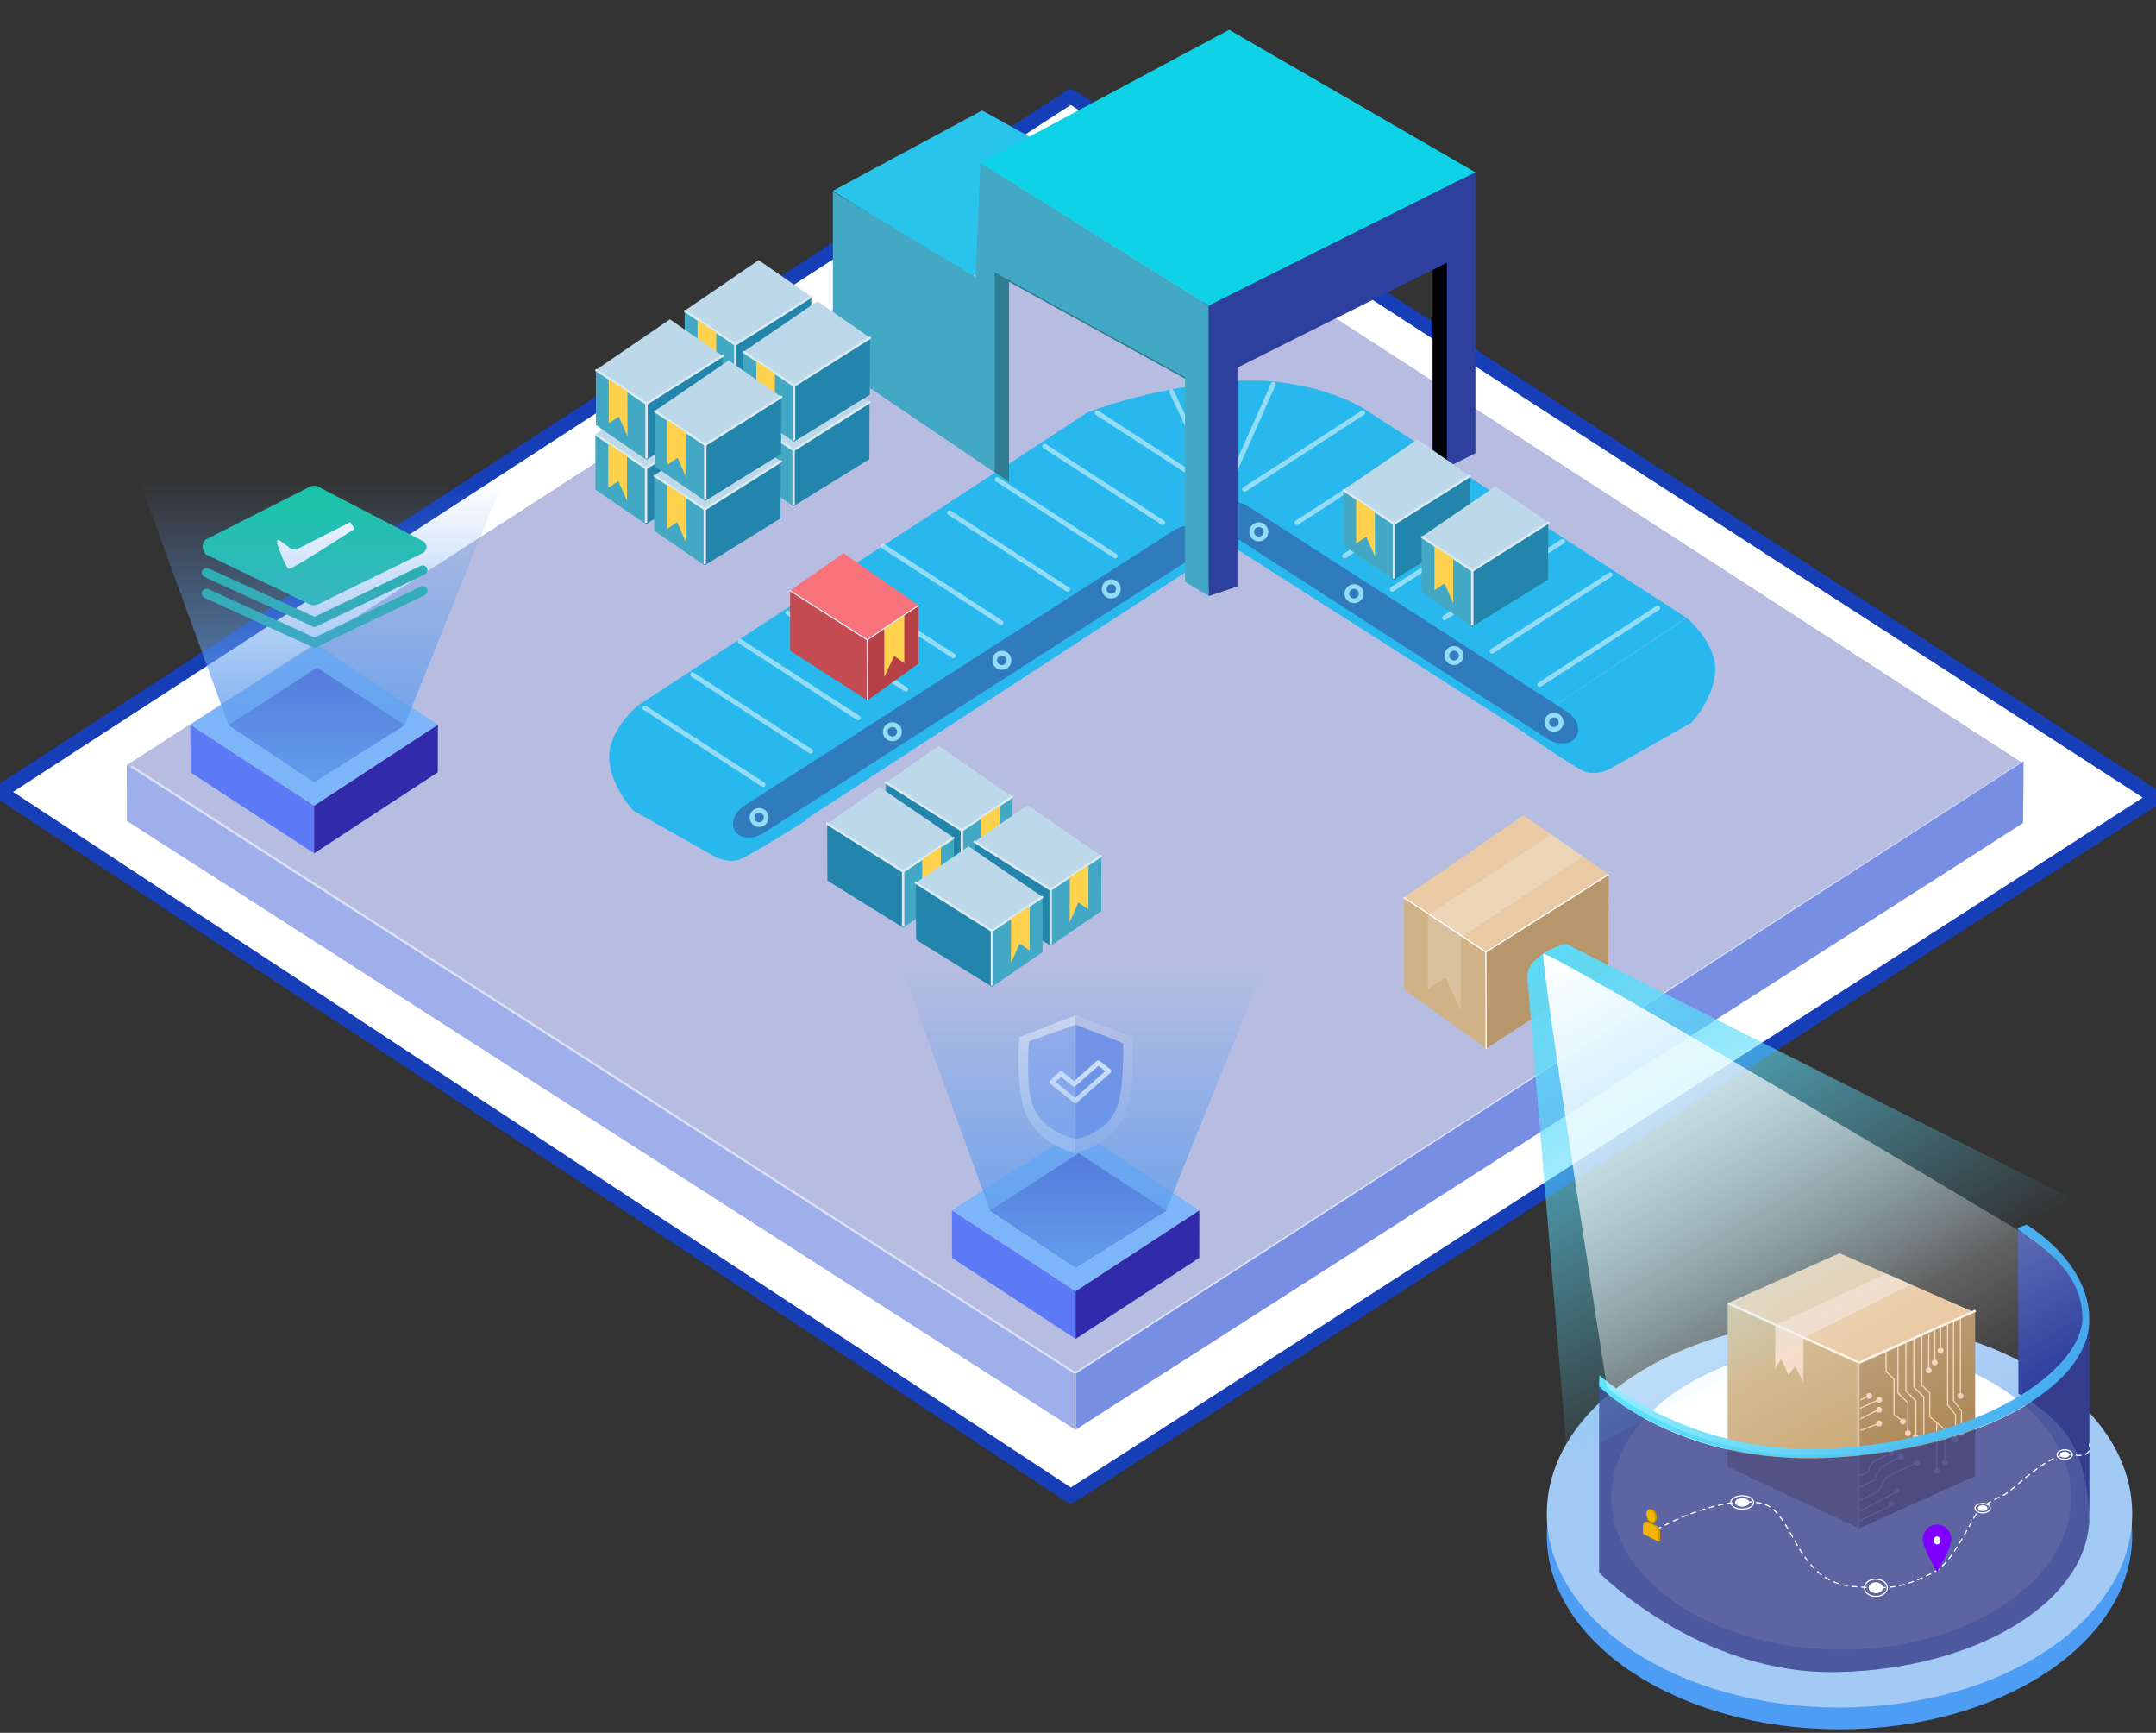 <?xml version="1.0" encoding="utf-8"?>
<!-- Generator: Adobe Illustrator 16.0.0, SVG Export Plug-In . SVG Version: 6.00 Build 0)  -->
<!DOCTYPE svg PUBLIC "-//W3C//DTD SVG 1.1//EN" "http://www.w3.org/Graphics/SVG/1.1/DTD/svg11.dtd">
<svg version="1.1" id="层_1" xmlns="http://www.w3.org/2000/svg" xmlns:xlink="http://www.w3.org/1999/xlink" x="0px" y="0px"
	 width="453px" height="364px" viewBox="0 0 453 364" enable-background="new 0 0 453 364" xml:space="preserve">
<rect x="0" y="0" width="453" height="364" fill="#333333" stroke="none"/>
<g>
	
		<polygon fill-rule="evenodd" clip-rule="evenodd" fill="#FFFFFF" stroke="#153EB7" stroke-width="3" stroke-linecap="round" stroke-linejoin="round" stroke-miterlimit="10" points="
		0,166.34 224.98,314.25 453,167.55 224.98,20.25 	"/>
	<polygon fill-rule="evenodd" clip-rule="evenodd" fill="#B7BDE1" points="26.66,160.7 225.92,288.64 425.03,160.31 226.57,31.82 	
		"/>
	
		<polyline fill-rule="evenodd" clip-rule="evenodd" fill="none" stroke="#D9E0F7" stroke-width="0.5" stroke-linecap="round" stroke-linejoin="round" stroke-miterlimit="10" points="
		27.76,161.08 225.92,288.48 424.37,160.59 	"/>
	<polygon fill-rule="evenodd" clip-rule="evenodd" fill="#9FAFEB" points="26.65,160.67 225.89,288.69 225.91,300.32 26.66,172.45 	
		"/>
	<polygon fill-rule="evenodd" clip-rule="evenodd" fill="#788EE3" points="425.19,159.92 225.93,288.64 225.93,300.36 
		425.07,172.88 	"/>
	
		<line fill-rule="evenodd" clip-rule="evenodd" fill="none" stroke="#D9E0F7" stroke-width="0.25" stroke-linecap="round" stroke-linejoin="round" stroke-miterlimit="10" x1="225.92" y1="288.79" x2="225.92" y2="300.36"/>
</g>
<g>
	<polygon fill-rule="evenodd" clip-rule="evenodd" fill="#7CB6F9" points="200.03,254.23 225.98,271.22 251.95,254.23 
		226.52,237.28 	"/>
	<polygon fill-rule="evenodd" clip-rule="evenodd" fill="#5C7AF6" points="200,254.25 226,271.25 226,281.25 200.02,264.23 	"/>
	<polygon fill-rule="evenodd" clip-rule="evenodd" fill="#3E43C2" points="208.03,254.28 226,266.23 245,254.3 226.63,242.25 	"/>
	<polygon fill-rule="evenodd" clip-rule="evenodd" fill="#312AAA" points="252,254.25 226,271.25 226,281.25 251.98,264.23 	"/>
</g>
<g>
	<path fill-rule="evenodd" clip-rule="evenodd" fill="#DFE0F0" d="M225.99,213.3l-11.83,4.54c0,0-0.71,9.04,0.85,14.62
		c2.24,8.05,10.98,9.79,10.98,9.79V213.3z"/>
	<path fill-rule="evenodd" clip-rule="evenodd" fill="#C6C7E5" d="M226.01,213.25l11.83,4.53c0,0,0.71,9.05-0.85,14.62
		c-2.24,8.05-10.98,9.8-10.98,9.8V213.25z"/>
	<path fill-rule="evenodd" clip-rule="evenodd" fill="#9FAFEB" d="M226,215.25l-9.8,3.5c0,0-0.67,7.55,0.45,12.26
		c1.61,6.76,9.35,8.24,9.35,8.24V215.25z"/>
	<path fill-rule="evenodd" clip-rule="evenodd" fill="#788EE3" d="M226,215.25l9.97,3.86c0,0,0.28,7.66-0.9,12.31
		c-1.72,6.74-9.07,7.83-9.07,7.83V215.25z"/>
	
		<polygon fill-rule="evenodd" clip-rule="evenodd" fill="none" stroke="#FFFFFF" stroke-linecap="round" stroke-linejoin="round" stroke-miterlimit="10" points="
		221,227.29 225.94,231.25 233,224.98 230.76,223.25 225.67,227.76 222.96,225.52 	"/>
</g>
<g>
	<linearGradient id="SVGID_1_" gradientUnits="userSpaceOnUse" x1="227.502" y1="266.23" x2="227.502" y2="203.04">
		<stop  offset="0" style="stop-color:#629EEC"/>
		<stop  offset="1" style="stop-color:#629EEC;stop-opacity:0"/>
	</linearGradient>
	<polygon fill-rule="evenodd" clip-rule="evenodd" fill="url(#SVGID_1_)" points="189.354,203.04 265.65,203.04 245,254.3 
		226,266.23 208.03,254.28 	"/>
</g>
<g>
	<polygon fill-rule="evenodd" clip-rule="evenodd" fill="#7CB6F9" points="40.03,152.23 65.98,169.22 91.95,152.23 66.52,135.28 	
		"/>
	<polygon fill-rule="evenodd" clip-rule="evenodd" fill="#5C7AF6" points="40,152.25 66,169.25 66,179.25 40.02,162.23 	"/>
	<polygon fill-rule="evenodd" clip-rule="evenodd" fill="#3E43C2" points="48.03,152.28 66,164.23 85,152.3 66.63,140.25 	"/>
	<polygon fill-rule="evenodd" clip-rule="evenodd" fill="#312AAA" points="92,152.25 66,169.25 66,179.25 91.98,162.23 	"/>
</g>
<g>
	
		<line fill-rule="evenodd" clip-rule="evenodd" fill="none" stroke="#17B599" stroke-width="2" stroke-linecap="round" stroke-linejoin="round" stroke-miterlimit="10" x1="43.4" y1="120.31" x2="66.11" y2="130.67"/>
	
		<line fill-rule="evenodd" clip-rule="evenodd" fill="none" stroke="#17B599" stroke-width="2" stroke-linecap="round" stroke-linejoin="round" stroke-miterlimit="10" x1="66.11" y1="130.67" x2="88.82" y2="119.76"/>
	
		<line fill-rule="evenodd" clip-rule="evenodd" fill="none" stroke="#17B599" stroke-width="2" stroke-linecap="round" stroke-linejoin="round" stroke-miterlimit="10" x1="43.4" y1="124.67" x2="66.11" y2="135.03"/>
	
		<line fill-rule="evenodd" clip-rule="evenodd" fill="none" stroke="#17B599" stroke-width="2" stroke-linecap="round" stroke-linejoin="round" stroke-miterlimit="10" x1="66.11" y1="135.03" x2="88.82" y2="124.12"/>
	<path fill-rule="evenodd" clip-rule="evenodd" fill="#19C5A6" d="M67.52,102.58L89,113.73c0.85,0.86,0.85,1.5,0,2.36l-21.53,10.53
		c-1.09,0.61-2,0.73-3.08,0l-21.13-10.16c-0.85-0.86-0.91-2.25-0.06-3.11l21.24-10.77C65.52,101.84,66.62,101.87,67.52,102.58z"/>
	<path fill-rule="evenodd" clip-rule="evenodd" fill="#FFFFFF" d="M73.6,109.67l-11.23,5.71H61.3l-2.67-1.96h-0.36v0.89
		c0,0,1.73,5.13,2.5,5.18c0.77,0.04,13.72-8.39,13.72-8.39L73.6,109.67z"/>
</g>
<linearGradient id="SVGID_2_" gradientUnits="userSpaceOnUse" x1="67.498" y1="164.265" x2="67.498" y2="101.075">
	<stop  offset="0" style="stop-color:#629EEC"/>
	<stop  offset="1" style="stop-color:#629EEC;stop-opacity:0"/>
</linearGradient>
<polygon fill-rule="evenodd" clip-rule="evenodd" fill="url(#SVGID_2_)" points="29.35,101.075 105.646,101.075 84.996,152.335 
	65.996,164.265 48.025,152.315 "/>
<polygon fill="none" points="184,80.49 242.06,116.21 300.42,97.464 310,85.575 247.44,45.98 "/>
<g>
	<path fill-rule="evenodd" clip-rule="evenodd" fill="#29B8ED" d="M134,148.21l94.42-61.53c0,0,11.98-4.94,29.3-6.52
		c17.32-1.57,28.62,5.54,28.62,5.54l68.01,44.07l-35.18,23.4l-60.99-38.89l-89.9,58.51L134,148.21z"/>
	<path fill-rule="evenodd" clip-rule="evenodd" fill="#29B8ED" d="M354.4,129.79c0,0,6.18,5.17,6,11c-0.18,5.84-5,11-5,11
		l-17.12,9.7c0,0-2.45,1.42-5.05,0.69c-2.02-0.57-14.06-9.01-14.06-9.01L354.4,129.79z"/>
	<path fill-rule="evenodd" clip-rule="evenodd" fill="#29B8ED" d="M134,148.21c0,0-6.18,5.17-6,11c0.18,5.84,5,11.01,5,11.01
		l17.12,9.69c0,0,2.45,1.42,5.05,0.69c2.02-0.57,14.34-8.37,14.34-8.37L134,148.21z"/>
</g>
<g opacity="0.5">
	<g>
		
			<line fill-rule="evenodd" clip-rule="evenodd" fill="none" stroke="#FFFFFF" stroke-linecap="round" stroke-linejoin="round" stroke-miterlimit="10" x1="135.5" y1="148.71" x2="160.32" y2="164.8"/>
		
			<line fill-rule="evenodd" clip-rule="evenodd" fill="none" stroke="#FFFFFF" stroke-linecap="round" stroke-linejoin="round" stroke-miterlimit="10" x1="145.5" y1="141.71" x2="170.32" y2="157.8"/>
		
			<line fill-rule="evenodd" clip-rule="evenodd" fill="none" stroke="#FFFFFF" stroke-linecap="round" stroke-linejoin="round" stroke-miterlimit="10" x1="155.5" y1="134.71" x2="180.32" y2="150.8"/>
		
			<line fill-rule="evenodd" clip-rule="evenodd" fill="none" stroke="#FFFFFF" stroke-linecap="round" stroke-linejoin="round" stroke-miterlimit="10" x1="165.5" y1="128.71" x2="190.32" y2="144.8"/>
		
			<line fill-rule="evenodd" clip-rule="evenodd" fill="none" stroke="#FFFFFF" stroke-linecap="round" stroke-linejoin="round" stroke-miterlimit="10" x1="175.5" y1="121.71" x2="200.32" y2="137.79"/>
		
			<line fill-rule="evenodd" clip-rule="evenodd" fill="none" stroke="#FFFFFF" stroke-linecap="round" stroke-linejoin="round" stroke-miterlimit="10" x1="185.5" y1="114.71" x2="210.32" y2="130.79"/>
		
			<line fill-rule="evenodd" clip-rule="evenodd" fill="none" stroke="#FFFFFF" stroke-linecap="round" stroke-linejoin="round" stroke-miterlimit="10" x1="199.5" y1="107.71" x2="224.32" y2="123.79"/>
		
			<line fill-rule="evenodd" clip-rule="evenodd" fill="none" stroke="#FFFFFF" stroke-linecap="round" stroke-linejoin="round" stroke-miterlimit="10" x1="209.5" y1="100.71" x2="234.32" y2="116.79"/>
		
			<line fill-rule="evenodd" clip-rule="evenodd" fill="none" stroke="#FFFFFF" stroke-linecap="round" stroke-linejoin="round" stroke-miterlimit="10" x1="219.5" y1="93.71" x2="244.32" y2="109.79"/>
		
			<line fill-rule="evenodd" clip-rule="evenodd" fill="none" stroke="#FFFFFF" stroke-linecap="round" stroke-linejoin="round" stroke-miterlimit="10" x1="230.5" y1="86.71" x2="255.32" y2="102.79"/>
		
			<line fill-rule="evenodd" clip-rule="evenodd" fill="none" stroke="#FFFFFF" stroke-linecap="round" stroke-linejoin="round" stroke-miterlimit="10" x1="246.18" y1="82.26" x2="255.8" y2="102.9"/>
		
			<line fill-rule="evenodd" clip-rule="evenodd" fill="none" stroke="#FFFFFF" stroke-linecap="round" stroke-linejoin="round" stroke-miterlimit="10" x1="348.32" y1="127.71" x2="323.5" y2="143.8"/>
		
			<line fill-rule="evenodd" clip-rule="evenodd" fill="none" stroke="#FFFFFF" stroke-linecap="round" stroke-linejoin="round" stroke-miterlimit="10" x1="338.32" y1="120.71" x2="313.5" y2="136.79"/>
		
			<line fill-rule="evenodd" clip-rule="evenodd" fill="none" stroke="#FFFFFF" stroke-linecap="round" stroke-linejoin="round" stroke-miterlimit="10" x1="328.32" y1="113.71" x2="303.5" y2="129.79"/>
		
			<line fill-rule="evenodd" clip-rule="evenodd" fill="none" stroke="#FFFFFF" stroke-linecap="round" stroke-linejoin="round" stroke-miterlimit="10" x1="317.32" y1="107.71" x2="292.5" y2="123.79"/>
		
			<line fill-rule="evenodd" clip-rule="evenodd" fill="none" stroke="#FFFFFF" stroke-linecap="round" stroke-linejoin="round" stroke-miterlimit="10" x1="307.32" y1="100.71" x2="282.5" y2="116.79"/>
		
			<line fill-rule="evenodd" clip-rule="evenodd" fill="none" stroke="#FFFFFF" stroke-linecap="round" stroke-linejoin="round" stroke-miterlimit="10" x1="297.32" y1="93.71" x2="272.5" y2="109.79"/>
		
			<line fill-rule="evenodd" clip-rule="evenodd" fill="none" stroke="#FFFFFF" stroke-linecap="round" stroke-linejoin="round" stroke-miterlimit="10" x1="286.32" y1="86.71" x2="261.5" y2="102.79"/>
		
			<line fill-rule="evenodd" clip-rule="evenodd" fill="none" stroke="#FFFFFF" stroke-linecap="round" stroke-linejoin="round" stroke-miterlimit="10" x1="267.54" y1="80.69" x2="259.15" y2="99.58"/>
	</g>
	<path fill-rule="evenodd" clip-rule="evenodd" fill="#363E8A" d="M156.45,169.19l90.28-57.82c2.13-1.36,4.73-1.19,5.81,0.39
		c1.07,1.58,0.22,3.97-1.91,5.34l-90.15,57.86c-2.2,1.41-4.89,1.27-6-0.33C153.37,173.04,154.25,170.6,156.45,169.19z"/>
	<path fill-rule="evenodd" clip-rule="evenodd" fill="#363E8A" d="M329.2,149.46l-66.93-43.09c-2.13-1.36-4.73-1.19-5.81,0.39
		c-1.07,1.58-0.22,3.97,1.91,5.34l66.8,43.13c2.2,1.41,4.87,1.22,5.99-0.38h-0.03C332.24,153.26,331.4,150.87,329.2,149.46z"/>
	
		<path fill-rule="evenodd" clip-rule="evenodd" fill="none" stroke="#FFFFFF" stroke-linecap="round" stroke-linejoin="round" stroke-miterlimit="10" d="
		M158,171.72c0-0.83,0.67-1.5,1.5-1.5s1.5,0.67,1.5,1.5c0,0.82-0.67,1.5-1.5,1.5S158,172.54,158,171.72z"/>
	
		<path fill-rule="evenodd" clip-rule="evenodd" fill="none" stroke="#FFFFFF" stroke-linecap="round" stroke-linejoin="round" stroke-miterlimit="10" d="
		M186,153.71c0-0.82,0.67-1.5,1.5-1.5s1.5,0.68,1.5,1.5c0,0.83-0.67,1.5-1.5,1.5S186,154.54,186,153.71z"/>
	
		<circle fill-rule="evenodd" clip-rule="evenodd" fill="none" stroke="#FFFFFF" stroke-linecap="round" stroke-linejoin="round" stroke-miterlimit="10" cx="210.5" cy="138.71" r="1.5"/>
	
		<circle fill-rule="evenodd" clip-rule="evenodd" fill="none" stroke="#FFFFFF" stroke-linecap="round" stroke-linejoin="round" stroke-miterlimit="10" cx="233.5" cy="123.71" r="1.5"/>
	
		<circle fill-rule="evenodd" clip-rule="evenodd" fill="none" stroke="#FFFFFF" stroke-linecap="round" stroke-linejoin="round" stroke-miterlimit="10" cx="264.5" cy="111.71" r="1.5"/>
	
		<circle fill-rule="evenodd" clip-rule="evenodd" fill="none" stroke="#FFFFFF" stroke-linecap="round" stroke-linejoin="round" stroke-miterlimit="10" cx="284.5" cy="124.71" r="1.5"/>
	
		<path fill-rule="evenodd" clip-rule="evenodd" fill="none" stroke="#FFFFFF" stroke-linecap="round" stroke-linejoin="round" stroke-miterlimit="10" d="
		M325,151.71c0-0.82,0.67-1.5,1.5-1.5s1.5,0.68,1.5,1.5c0,0.83-0.67,1.5-1.5,1.5S325,152.54,325,151.71z"/>
	
		<circle fill-rule="evenodd" clip-rule="evenodd" fill="none" stroke="#FFFFFF" stroke-linecap="round" stroke-linejoin="round" stroke-miterlimit="10" cx="305.5" cy="137.71" r="1.5"/>
</g>
<g>
	<polygon fill-rule="evenodd" clip-rule="evenodd" fill="#F77279" points="193,127.17 182.2,134.4 166,124.08 177.22,116.21 	"/>
	<polygon fill-rule="evenodd" clip-rule="evenodd" fill="#C44B51" points="166.01,124.06 182.2,134.4 182.26,147.12 166.02,136.69 	
		"/>
	<polygon fill-rule="evenodd" clip-rule="evenodd" fill="#B54147" points="193,127.17 182.2,134.4 182.26,147.12 192.98,139.38 	"/>
	<polygon fill-rule="evenodd" clip-rule="evenodd" fill="#C44B51" points="193,127.12 182.2,134.4 166,124.08 182.2,134.4 	"/>
	
		<line fill-rule="evenodd" clip-rule="evenodd" fill="none" stroke="#E4E8F6" stroke-width="0.25" stroke-linecap="round" stroke-linejoin="round" stroke-miterlimit="10" x1="182.2" y1="134.4" x2="182.259" y2="147.016"/>
	<polygon fill-rule="evenodd" clip-rule="evenodd" fill="#FFD24D" points="190,129.178 185.796,131.976 185.796,142.25 
		187.88,137.76 190,139.3 	"/>
	
		<polygon fill-rule="evenodd" clip-rule="evenodd" fill="none" stroke="#DAEAF3" stroke-width="0.25" stroke-linecap="round" stroke-linejoin="round" stroke-miterlimit="10" points="
		166,124.08 182.2,134.4 193,127.17 182.2,134.4 	"/>
</g>
<g>
	<polygon fill-rule="evenodd" clip-rule="evenodd" fill="#2E7D92" points="178,42.2 178,78.21 212,101.21 212,59.2 252,81.21 
		252,124.21 256.94,124.17 256.91,66.33 208,36.2 208,60.2 	"/>
	<polygon fill-rule="evenodd" clip-rule="evenodd" fill="#29C4EB" points="175,40.08 203.8,58.2 238,40.69 206.35,23.2 	"/>
	<polygon fill-rule="evenodd" clip-rule="evenodd" points="257,77.21 257,123.21 251.04,122.9 251,64.2 307,36.2 307,95.21 
		301,98.21 301,55.2 	"/>
	<polygon fill-rule="evenodd" clip-rule="evenodd" fill="#43A8C3" points="175,40.2 175,76.21 209,99.21 209,57.2 249,79.21 
		249,122.21 254,125.21 254,64.2 206,34.2 205,58.2 	"/>
	<polygon fill-rule="evenodd" clip-rule="evenodd" fill="#2E409D" points="260,77.21 260,123.21 254,125.21 254,64.2 310,36.2 
		310,95.21 304,98.21 304,55.2 	"/>
	<polygon fill-rule="evenodd" clip-rule="evenodd" fill="#0FD2E6" points="206,34.2 254,64.2 310,36.2 258.26,6.25 	"/>
</g>
<g>
	<g>
		<polygon fill-rule="evenodd" clip-rule="evenodd" fill="#BDD9E9" points="143.764,78.805 154.404,85.905 170.364,75.845 
			159.304,68.175 		"/>
		<polygon fill-rule="evenodd" clip-rule="evenodd" fill="#2485AC" points="170.354,75.825 154.364,85.765 154.364,97.695 
			170.314,87.817 		"/>
		<polygon fill-rule="evenodd" clip-rule="evenodd" fill="#43A8C3" points="143.744,78.775 154.364,85.765 154.364,97.695 
			143.764,90.405 		"/>
		
			<polygon fill-rule="evenodd" clip-rule="evenodd" fill="none" stroke="#DAEAF3" stroke-width="0.5" stroke-linecap="round" stroke-linejoin="round" stroke-miterlimit="10" points="
			143.86,78.865 154.404,85.905 170.364,75.845 154.404,85.905 		"/>
		
			<line fill-rule="evenodd" clip-rule="evenodd" fill="none" stroke="#E4E8F6" stroke-width="0.5" stroke-linecap="square" stroke-linejoin="round" stroke-miterlimit="10" x1="154.394" y1="85.992" x2="154.394" y2="97.148"/>
		<polygon fill-rule="evenodd" clip-rule="evenodd" fill="#FFD24D" points="146.458,80.76 150.379,83.354 150.397,92.76 
			148.578,88.61 146.458,90.04 		"/>
	</g>
	<g>
		<polygon fill-rule="evenodd" clip-rule="evenodd" fill="#BDD9E9" points="156.107,87.44 166.748,94.54 182.708,84.48 
			171.647,76.81 		"/>
		<polygon fill-rule="evenodd" clip-rule="evenodd" fill="#2485AC" points="182.698,84.46 166.708,94.4 166.708,106.33 
			182.658,96.452 		"/>
		<polygon fill-rule="evenodd" clip-rule="evenodd" fill="#43A8C3" points="156.087,87.41 166.708,94.4 166.708,106.33 
			156.107,99.04 		"/>
		
			<polygon fill-rule="evenodd" clip-rule="evenodd" fill="none" stroke="#DAEAF3" stroke-width="0.5" stroke-linecap="round" stroke-linejoin="round" stroke-miterlimit="10" points="
			156.204,87.5 166.748,94.54 182.708,84.48 166.748,94.54 		"/>
		
			<line fill-rule="evenodd" clip-rule="evenodd" fill="none" stroke="#E4E8F6" stroke-width="0.5" stroke-linecap="square" stroke-linejoin="round" stroke-miterlimit="10" x1="166.737" y1="94.627" x2="166.737" y2="105.783"/>
		<polygon fill-rule="evenodd" clip-rule="evenodd" fill="#FFD24D" points="158.801,89.395 162.723,91.989 162.741,101.395 
			160.921,97.245 158.801,98.675 		"/>
	</g>
	<g>
		<polygon fill-rule="evenodd" clip-rule="evenodd" fill="#BDD9E9" points="125.11,91.238 135.75,98.338 151.71,88.278 
			140.65,80.608 		"/>
		<polygon fill-rule="evenodd" clip-rule="evenodd" fill="#2485AC" points="151.7,88.258 135.71,98.198 135.71,110.128 
			151.66,100.25 		"/>
		<polygon fill-rule="evenodd" clip-rule="evenodd" fill="#43A8C3" points="125.09,91.208 135.71,98.198 135.71,110.128 
			125.11,102.838 		"/>
		
			<polygon fill-rule="evenodd" clip-rule="evenodd" fill="none" stroke="#DAEAF3" stroke-width="0.5" stroke-linecap="round" stroke-linejoin="round" stroke-miterlimit="10" points="
			125.207,91.298 135.75,98.338 151.71,88.278 135.75,98.338 		"/>
		
			<line fill-rule="evenodd" clip-rule="evenodd" fill="none" stroke="#E4E8F6" stroke-width="0.5" stroke-linecap="square" stroke-linejoin="round" stroke-miterlimit="10" x1="135.74" y1="98.425" x2="135.74" y2="109.582"/>
		<polygon fill-rule="evenodd" clip-rule="evenodd" fill="#FFD24D" points="127.804,93.193 131.726,95.787 131.744,105.193 
			129.924,101.043 127.804,102.473 		"/>
	</g>
	<g>
		<polygon fill-rule="evenodd" clip-rule="evenodd" fill="#BDD9E9" points="137.454,99.873 148.094,106.973 164.054,96.913 
			152.994,89.243 		"/>
		<polygon fill-rule="evenodd" clip-rule="evenodd" fill="#2485AC" points="164.044,96.893 148.054,106.833 148.054,118.763 
			164.004,108.885 		"/>
		<polygon fill-rule="evenodd" clip-rule="evenodd" fill="#43A8C3" points="137.434,99.843 148.054,106.833 148.054,118.763 
			137.454,111.473 		"/>
		
			<polygon fill-rule="evenodd" clip-rule="evenodd" fill="none" stroke="#DAEAF3" stroke-width="0.5" stroke-linecap="round" stroke-linejoin="round" stroke-miterlimit="10" points="
			137.55,99.933 148.094,106.973 164.054,96.913 148.094,106.973 		"/>
		
			<line fill-rule="evenodd" clip-rule="evenodd" fill="none" stroke="#E4E8F6" stroke-width="0.5" stroke-linecap="square" stroke-linejoin="round" stroke-miterlimit="10" x1="148.083" y1="107.06" x2="148.083" y2="118.216"/>
		<polygon fill-rule="evenodd" clip-rule="evenodd" fill="#FFD24D" points="140.147,101.828 144.069,104.422 144.087,113.828 
			142.268,109.678 140.147,111.108 		"/>
	</g>
</g>
<g>
	<polygon fill-rule="evenodd" clip-rule="evenodd" fill="#E9CAA5" points="295,188.49 312.2,199.99 338,183.68 320.13,171.25 	"/>
	<polygon fill-rule="evenodd" clip-rule="evenodd" fill="#CFB285" points="295,188.57 312.2,199.99 312.26,220.25 295.04,207.86 	
		"/>
	<polygon fill-rule="evenodd" clip-rule="evenodd" fill="#B7966B" points="337.99,183.65 312.2,199.99 312.26,220.25 337.97,203.61 
			"/>
	
		<line fill-rule="evenodd" clip-rule="evenodd" fill="none" stroke="#FFFFFF" stroke-width="0.25" stroke-linecap="round" stroke-linejoin="round" stroke-miterlimit="10" x1="312.2" y1="200.141" x2="312.26" y2="220.25"/>
	
		<polygon fill-rule="evenodd" clip-rule="evenodd" fill="none" stroke="#FFFFFF" stroke-width="0.25" stroke-linecap="round" stroke-linejoin="round" stroke-miterlimit="10" points="
		295,188.57 312.2,199.99 338,183.68 312.2,199.99 	"/>
	<polygon opacity="0.2" fill-rule="evenodd" clip-rule="evenodd" fill="#FFFFFF" points="300,192.25 325.91,175.31 332.584,179.913 
		307,196.87 306.89,212.25 303.71,205.34 300,207.71 	"/>
</g>
<g>
	<path fill-rule="evenodd" clip-rule="evenodd" fill="#4E9DF4" d="M325,322.53c0-22.48,27.53-40.71,61.5-40.71
		s61.5,18.23,61.5,40.71c0,22.49-27.53,40.72-61.5,40.72S325,345.02,325,322.53z"/>
	<path fill-rule="evenodd" clip-rule="evenodd" fill="#A3C9F5" d="M325,317.97c0-22.49,27.53-40.72,61.5-40.72
		s61.5,18.23,61.5,40.72c0,22.48-27.53,40.71-61.5,40.71S325,340.45,325,317.97z"/>
	<path fill-rule="evenodd" clip-rule="evenodd" fill="#FFFFFF" d="M338.58,314.54c0-17.65,21.62-31.96,48.3-31.96
		c26.67,0,48.29,14.31,48.29,31.96c0,17.66-21.62,31.97-48.29,31.97C360.2,346.51,338.58,332.2,338.58,314.54z"/>
</g>
<g>
	<g>
		<polygon fill-rule="evenodd" clip-rule="evenodd" fill="#E5BF93" points="363.2,273.66 390.65,286.53 414.87,275.68 
			386.51,263.25 		"/>
		<polygon fill-rule="evenodd" clip-rule="evenodd" fill="#C7A570" points="363,273.75 390.46,286.19 390.46,320.97 363,308.12 		
			"/>
		<polygon fill-rule="evenodd" clip-rule="evenodd" fill="#AD8756" points="415,275.56 390.46,286.6 390.46,321.11 415,310.07 		"/>
		<polygon fill-rule="evenodd" clip-rule="evenodd" fill="#F2D3BA" points="396.29,267.537 401.505,269.822 378.916,281.028 
			378.89,290.28 377.16,286.98 375.78,288.86 374.27,285.45 373,287.41 373,278.35 		"/>
		
			<line fill-rule="evenodd" clip-rule="evenodd" fill="none" stroke="#FAEEE4" stroke-width="0.5" stroke-linecap="square" stroke-linejoin="round" stroke-miterlimit="10" x1="363.33" y1="273.87" x2="390.59" y2="286.22"/>
		
			<line fill-rule="evenodd" clip-rule="evenodd" fill="none" stroke="#FAEEE4" stroke-width="0.5" stroke-linecap="square" stroke-linejoin="round" stroke-miterlimit="10" x1="414.87" y1="275.42" x2="390.61" y2="286.23"/>
		
			<line fill-rule="evenodd" clip-rule="evenodd" fill="none" stroke="#D9C1A4" stroke-width="0.5" stroke-linecap="round" stroke-linejoin="round" stroke-miterlimit="10" x1="390.46" y1="286.455" x2="390.46" y2="321.064"/>
	</g>
	<g>
		
			<polyline fill-rule="evenodd" clip-rule="evenodd" fill="none" stroke="#F2D3BA" stroke-width="0.25" stroke-linecap="square" stroke-linejoin="round" stroke-miterlimit="10" points="
			396.29,283.93 396.29,288.06 397.96,289.71 397.96,297.15 399.63,298.39 		"/>
		
			<polyline fill-rule="evenodd" clip-rule="evenodd" fill="none" stroke="#F2D3BA" stroke-width="0.25" stroke-linecap="square" stroke-linejoin="round" stroke-miterlimit="10" points="
			403.79,280.62 403.79,290.95 405.46,292.6 405.46,297.6 408.64,300.27 408.63,307.35 		"/>
		
			<polyline fill-rule="evenodd" clip-rule="evenodd" fill="none" stroke="#F2D3BA" stroke-width="0.25" stroke-linecap="square" stroke-linejoin="round" stroke-miterlimit="10" points="
			402.13,281.45 402.13,291.37 404.21,293.43 404.21,301.69 		"/>
		
			<polyline fill-rule="evenodd" clip-rule="evenodd" fill="none" stroke="#F2D3BA" stroke-width="0.25" stroke-linecap="square" stroke-linejoin="round" stroke-miterlimit="10" points="
			409.21,278.15 409.21,295.08 410.87,297.15 410.87,302.11 		"/>
		
			<polyline fill-rule="evenodd" clip-rule="evenodd" fill="none" stroke="#F2D3BA" stroke-width="0.25" stroke-linecap="square" stroke-linejoin="round" stroke-miterlimit="10" points="
			410.46,277.73 410.46,294.26 412.12,296.32 412.12,301.28 		"/>
		
			<polyline fill-rule="evenodd" clip-rule="evenodd" fill="none" stroke="#F2D3BA" stroke-width="0.25" stroke-linecap="square" stroke-linejoin="round" stroke-miterlimit="10" points="
			400.46,282.28 400.46,292.19 402.54,294.26 402.54,302.11 		"/>
		
			<polyline fill-rule="evenodd" clip-rule="evenodd" fill="none" stroke="#F2D3BA" stroke-width="0.25" stroke-linecap="square" stroke-linejoin="round" stroke-miterlimit="10" points="
			398.79,282.69 398.79,292.6 400.88,294.67 400.88,301.28 		"/>
		
			<line fill-rule="evenodd" clip-rule="evenodd" fill="none" stroke="#F2D3BA" stroke-width="0.25" stroke-linecap="square" stroke-linejoin="round" stroke-miterlimit="10" x1="406.92" y1="299.01" x2="406.92" y2="308.51"/>
		
			<line fill-rule="evenodd" clip-rule="evenodd" fill="none" stroke="#F2D3BA" stroke-width="0.25" stroke-linecap="square" stroke-linejoin="round" stroke-miterlimit="10" x1="405.25" y1="280.42" x2="405.25" y2="287.44"/>
		
			<line fill-rule="evenodd" clip-rule="evenodd" fill="none" stroke="#F2D3BA" stroke-width="0.25" stroke-linecap="square" stroke-linejoin="round" stroke-miterlimit="10" x1="411.91" y1="277.11" x2="411.91" y2="293.22"/>
		
			<line fill-rule="evenodd" clip-rule="evenodd" fill="none" stroke="#F2D3BA" stroke-width="0.25" stroke-linecap="square" stroke-linejoin="round" stroke-miterlimit="10" x1="406.5" y1="279.59" x2="406.5" y2="285.79"/>
		
			<line fill-rule="evenodd" clip-rule="evenodd" fill="none" stroke="#F2D3BA" stroke-width="0.25" stroke-linecap="square" stroke-linejoin="round" stroke-miterlimit="10" x1="407.75" y1="279.18" x2="407.75" y2="283.72"/>
		
			<line fill-rule="evenodd" clip-rule="evenodd" fill="none" stroke="#F2D3BA" stroke-width="0.25" stroke-linecap="square" stroke-linejoin="round" stroke-miterlimit="10" x1="390.99" y1="319.36" x2="397.09" y2="316.38"/>
		
			<line fill-rule="evenodd" clip-rule="evenodd" fill="none" stroke="#F2D3BA" stroke-width="0.25" stroke-linecap="square" stroke-linejoin="round" stroke-miterlimit="10" x1="391.01" y1="317.3" x2="398.25" y2="313.51"/>
		
			<polyline fill-rule="evenodd" clip-rule="evenodd" fill="none" stroke="#F2D3BA" stroke-width="0.25" stroke-linecap="square" stroke-linejoin="round" stroke-miterlimit="10" points="
			390.96,315.08 394.63,313.26 396.36,310.28 402.13,307.48 		"/>
		
			<polyline fill-rule="evenodd" clip-rule="evenodd" fill="none" stroke="#F2D3BA" stroke-width="0.25" stroke-linecap="square" stroke-linejoin="round" stroke-miterlimit="10" points="
			390.96,312.29 393.8,310.93 395.17,308.28 398.79,306.24 		"/>
		
			<polyline fill-rule="evenodd" clip-rule="evenodd" fill="none" stroke="#F2D3BA" stroke-width="0.25" stroke-linecap="square" stroke-linejoin="round" stroke-miterlimit="10" points="
			390.88,309.96 392.38,309.31 393.3,307.27 396.71,305.41 		"/>
		
			<line fill-rule="evenodd" clip-rule="evenodd" fill="none" stroke="#F2D3BA" stroke-width="0.25" stroke-linecap="square" stroke-linejoin="round" stroke-miterlimit="10" x1="392.195" y1="293.43" x2="391.01" y2="293.985"/>
		
			<line fill-rule="evenodd" clip-rule="evenodd" fill="none" stroke="#F2D3BA" stroke-width="0.25" stroke-linecap="square" stroke-linejoin="round" stroke-miterlimit="10" x1="394.275" y1="294.25" x2="390.96" y2="295.749"/>
		
			<line fill-rule="evenodd" clip-rule="evenodd" fill="none" stroke="#F2D3BA" stroke-width="0.25" stroke-linecap="square" stroke-linejoin="round" stroke-miterlimit="10" x1="394.275" y1="296.32" x2="391.01" y2="297.98"/>
		
			<line fill-rule="evenodd" clip-rule="evenodd" fill="none" stroke="#F2D3BA" stroke-width="0.25" stroke-linecap="square" stroke-linejoin="round" stroke-miterlimit="10" x1="394.275" y1="299.21" x2="391.01" y2="300.45"/>
	</g>
	<g>
		<path fill-rule="evenodd" clip-rule="evenodd" fill="#F2D3BA" d="M392.13,293.22c0-0.34,0.28-0.62,0.62-0.62
			c0.35,0,0.63,0.28,0.63,0.62c0,0.35-0.28,0.62-0.63,0.62C392.41,293.84,392.13,293.57,392.13,293.22z"/>
		<path fill-rule="evenodd" clip-rule="evenodd" fill="#F2D3BA" d="M394.21,294.05c0-0.34,0.28-0.62,0.63-0.62
			c0.34,0,0.62,0.28,0.62,0.62c0,0.34-0.28,0.62-0.62,0.62C394.49,294.67,394.21,294.39,394.21,294.05z"/>
		<path fill-rule="evenodd" clip-rule="evenodd" fill="#F2D3BA" d="M394.21,296.12c0-0.35,0.28-0.62,0.63-0.62
			c0.34,0,0.62,0.27,0.62,0.62c0,0.34-0.28,0.62-0.62,0.62C394.49,296.74,394.21,296.46,394.21,296.12z"/>
		<path fill-rule="evenodd" clip-rule="evenodd" fill="#F2D3BA" d="M394.21,299.01c0-0.34,0.28-0.62,0.63-0.62
			c0.34,0,0.62,0.28,0.62,0.62c0,0.34-0.28,0.62-0.62,0.62C394.49,299.63,394.21,299.35,394.21,299.01z"/>
		<path fill-rule="evenodd" clip-rule="evenodd" fill="#F2D3BA" d="M396.71,305.21c0-0.35,0.28-0.62,0.62-0.62
			c0.35,0,0.63,0.27,0.63,0.62c0,0.34-0.28,0.62-0.63,0.62C396.99,305.83,396.71,305.55,396.71,305.21z"/>
		<path fill-rule="evenodd" clip-rule="evenodd" fill="#F2D3BA" d="M398.79,306.03c0-0.34,0.28-0.62,0.63-0.62
			c0.34,0,0.62,0.28,0.62,0.62c0,0.34-0.28,0.62-0.62,0.62C399.07,306.65,398.79,306.37,398.79,306.03z"/>
		<path fill-rule="evenodd" clip-rule="evenodd" fill="#F2D3BA" d="M402.13,307.27c0-0.34,0.27-0.62,0.62-0.62s0.62,0.28,0.62,0.62
			s-0.27,0.62-0.62,0.62S402.13,307.61,402.13,307.27z"/>
		<path fill-rule="evenodd" clip-rule="evenodd" fill="#F2D3BA" d="M397.96,313.05c0-0.34,0.28-0.61,0.62-0.61
			c0.35,0,0.63,0.27,0.63,0.61c0,0.35-0.28,0.62-0.63,0.62C398.24,313.67,397.96,313.4,397.96,313.05z"/>
		<path fill-rule="evenodd" clip-rule="evenodd" fill="#F2D3BA" d="M396.71,315.95c0-0.35,0.28-0.62,0.62-0.62
			c0.35,0,0.63,0.27,0.63,0.62c0,0.34-0.28,0.62-0.63,0.62C396.99,316.57,396.71,316.29,396.71,315.95z"/>
		<path fill-rule="evenodd" clip-rule="evenodd" fill="#F2D3BA" d="M399.21,298.6c0-0.35,0.28-0.62,0.62-0.62
			c0.35,0,0.63,0.27,0.63,0.62c0,0.34-0.28,0.62-0.63,0.62C399.49,299.22,399.21,298.94,399.21,298.6z"/>
		<path fill-rule="evenodd" clip-rule="evenodd" fill="#F2D3BA" d="M400.255,301.07c0-0.34,0.28-0.62,0.62-0.62
			c0.35,0,0.63,0.28,0.63,0.62c0,0.35-0.28,0.62-0.63,0.62C400.535,301.69,400.255,301.42,400.255,301.07z"/>
		<path fill-rule="evenodd" clip-rule="evenodd" fill="#F2D3BA" d="M401.92,301.9c0-0.34,0.27-0.62,0.62-0.62s0.62,0.28,0.62,0.62
			c0,0.34-0.27,0.62-0.62,0.62S401.92,302.24,401.92,301.9z"/>
		<path fill-rule="evenodd" clip-rule="evenodd" fill="#F2D3BA" d="M403.585,302.31c0-0.35,0.28-0.62,0.63-0.62
			c0.34,0,0.62,0.27,0.62,0.62c0,0.34-0.28,0.62-0.62,0.62C403.865,302.93,403.585,302.65,403.585,302.31z"/>
		<path fill-rule="evenodd" clip-rule="evenodd" fill="#F2D3BA" d="M408.015,307.27c0-0.34,0.28-0.62,0.62-0.62
			c0.35,0,0.63,0.28,0.63,0.62s-0.28,0.62-0.63,0.62C408.295,307.89,408.015,307.61,408.015,307.27z"/>
		<path fill-rule="evenodd" clip-rule="evenodd" fill="#F2D3BA" d="M406.29,308.92c0-0.34,0.28-0.62,0.63-0.62
			c0.34,0,0.62,0.28,0.62,0.62c0,0.35-0.28,0.62-0.62,0.62C406.57,309.54,406.29,309.27,406.29,308.92z"/>
		<path fill-rule="evenodd" clip-rule="evenodd" fill="#F2D3BA" d="M410.245,302.31c0-0.34,0.28-0.62,0.62-0.62
			c0.35,0,0.63,0.28,0.63,0.62c0,0.35-0.28,0.62-0.63,0.62C410.525,302.93,410.245,302.66,410.245,302.31z"/>
		<path fill-rule="evenodd" clip-rule="evenodd" fill="#F2D3BA" d="M411.495,301.07c0-0.34,0.28-0.62,0.62-0.62
			c0.35,0,0.63,0.28,0.63,0.62c0,0.35-0.28,0.62-0.63,0.62C411.775,301.69,411.495,301.42,411.495,301.07z"/>
		<path fill-rule="evenodd" clip-rule="evenodd" fill="#F2D3BA" d="M411.29,293.22c0-0.34,0.28-0.62,0.62-0.62
			c0.35,0,0.63,0.28,0.63,0.62c0,0.35-0.28,0.62-0.63,0.62C411.57,293.84,411.29,293.57,411.29,293.22z"/>
		<path fill-rule="evenodd" clip-rule="evenodd" fill="#F2D3BA" d="M407.12,283.72c0-0.34,0.28-0.62,0.63-0.62
			c0.34,0,0.62,0.28,0.62,0.62c0,0.35-0.28,0.62-0.62,0.62C407.4,284.34,407.12,284.07,407.12,283.72z"/>
		<path fill-rule="evenodd" clip-rule="evenodd" fill="#F2D3BA" d="M405.87,286.2c0-0.34,0.28-0.62,0.63-0.62
			c0.34,0,0.62,0.28,0.62,0.62c0,0.34-0.28,0.62-0.62,0.62C406.15,286.82,405.87,286.54,405.87,286.2z"/>
		<path fill-rule="evenodd" clip-rule="evenodd" fill="#F2D3BA" d="M404.62,287.85c0-0.34,0.28-0.62,0.63-0.62
			c0.34,0,0.62,0.28,0.62,0.62c0,0.35-0.28,0.62-0.62,0.62C404.9,288.47,404.62,288.2,404.62,287.85z"/>
	</g>
</g>
<g>
	<path fill-rule="evenodd" clip-rule="evenodd" fill="#2E409D" d="M424,258.25l0.1,34.51c0,0,6.59,3.66,10.08,8.56
		c5.32,7.44,4.81,18.93,4.81,18.93s0.02-38.6-0.09-41.46c0.06-0.51-1.01-5.09-1.02-5.25C436.97,262.61,424,258.25,424,258.25z"/>
	<linearGradient id="SVGID_3_" gradientUnits="userSpaceOnUse" x1="336" y1="281.75" x2="439" y2="281.75">
		<stop  offset="0" style="stop-color:#5DE7FE"/>
		<stop  offset="1" style="stop-color:#46A8ED"/>
	</linearGradient>
	<path fill-rule="evenodd" clip-rule="evenodd" fill="url(#SVGID_3_)" d="M336,291.24c0,0,16.43,16.5,48.43,14.9
		c30.39-1.52,54.57-14.35,54.57-28.93c0-12.29-13.18-19.96-13.18-19.96s-2.26,0.66-1.82,1c2.75,2.13,13.484,7.938,13.549,18.485
		c0.067,11-21.349,26.075-53.369,27.565c-30.13,1.4-48.13-15.44-48.13-15.44L336,291.24z"/>
	<path opacity="0.8" fill-rule="evenodd" clip-rule="evenodd" fill="#363E8A" d="M336,291.3c0,0,16.44,16.53,48.44,14.93
		c30.4-1.53,54.59-14.38,54.59-28.98c0-2.15-0.06-0.75-0.06-0.75v42.31c0,0,0.03,0.46,0.03,0.61c-0.9,17.77-24.52,31.19-52.89,31.82
		c-29.03,0.63-50.11-20.9-50.11-20.9V291.3z"/>
	<g>
		<g>
			<path fill="none" stroke="#FFFFFF" stroke-width="0.25" stroke-linecap="round" stroke-linejoin="round" d="M439.003,303.35
				c0,0,0.062,0.203,0.081,0.49"/>
			
				<path fill="none" stroke="#FFFFFF" stroke-width="0.25" stroke-linecap="round" stroke-linejoin="round" stroke-dasharray="1.002,1.002" d="
				M438.916,304.814c-0.328,0.667-1.223,1.214-3.486,0.746c-4.54-0.93-12.45,7.48-14.17,8.35c-1.77,0.88-4.56,2.05-5.91,3.94
				s-5.16,10.35-8.67,12.21c-6.95,3.69-10.02,3.78-17.24,3.21c-12.6-1-12.31-16.15-19.49-17.52
				c-8.248-1.561-19.238,4.056-22.378,5.793"/>
			<path fill="none" stroke="#FFFFFF" stroke-width="0.25" stroke-linecap="round" stroke-linejoin="round" d="M347.129,321.791
				c-0.279,0.159-0.429,0.249-0.429,0.249"/>
		</g>
	</g>
	<path fill-rule="evenodd" clip-rule="evenodd" fill="#7F00FF" d="M404,323.38c0-1.73,1.34-3.13,3-3.13s3,1.4,3,3.13
		c0,1.72-3,6.87-3,6.87S404,325.1,404,323.38z"/>
	<path fill-rule="evenodd" clip-rule="evenodd" fill="#FFFFFF" d="M406.25,323.58c0-0.46,0.34-0.83,0.75-0.83s0.75,0.37,0.75,0.83
		s-0.34,0.84-0.75,0.84S406.25,324.04,406.25,323.58z"/>
	<path fill-rule="evenodd" clip-rule="evenodd" fill="#FFFFFF" d="M364.56,315.6c0-0.5,0.68-0.9,1.51-0.9c0.83,0,1.5,0.4,1.5,0.9
		c0,0.49-0.67,0.89-1.5,0.89C365.24,316.49,364.56,316.09,364.56,315.6z"/>
	<path fill-rule="evenodd" clip-rule="evenodd" fill="none" stroke="#FFFFFF" stroke-width="0.25" stroke-miterlimit="10" d="
		M363.66,315.6c0-0.78,1.08-1.41,2.41-1.41c1.33,0,2.4,0.63,2.4,1.41c0,0.77-1.07,1.4-2.4,1.4
		C364.74,317,363.66,316.37,363.66,315.6z"/>
	<path fill-rule="evenodd" clip-rule="evenodd" fill="#FFFFFF" d="M392.63,333.524c0-0.63,0.67-1.15,1.5-1.15s1.51,0.52,1.51,1.15
		c0,0.64-0.68,1.15-1.51,1.15S392.63,334.165,392.63,333.524z"/>
	
		<path fill-rule="evenodd" clip-rule="evenodd" fill="none" stroke="#FFFFFF" stroke-width="0.25" stroke-linecap="round" stroke-linejoin="round" stroke-miterlimit="10" d="
		M391.73,333.524c0-0.99,1.07-1.8,2.4-1.8s2.41,0.81,2.41,1.8c0,1-1.08,1.81-2.41,1.81S391.73,334.524,391.73,333.524z"/>
	<path fill-rule="evenodd" clip-rule="evenodd" fill="#FFFFFF" d="M415.58,316.8c0-0.35,0.45-0.64,1-0.64
		c0.56,0,1.01,0.29,1.01,0.64c0,0.35-0.45,0.64-1.01,0.64C416.03,317.44,415.58,317.15,415.58,316.8z"/>
	
		<path fill-rule="evenodd" clip-rule="evenodd" fill="none" stroke="#FFFFFF" stroke-width="0.25" stroke-linecap="round" stroke-linejoin="round" stroke-miterlimit="10" d="
		M414.98,316.8c0-0.55,0.72-1,1.6-1c0.89,0,1.61,0.45,1.61,1c0,0.55-0.72,1-1.61,1C415.7,317.8,414.98,317.35,414.98,316.8z"/>
	<path fill-rule="evenodd" clip-rule="evenodd" fill="#FFFFFF" d="M432.82,305.56c0-0.36,0.45-0.64,1-0.64c0.56,0,1,0.28,1,0.64
		c0,0.35-0.44,0.64-1,0.64C433.27,306.2,432.82,305.91,432.82,305.56z"/>
	
		<path fill-rule="evenodd" clip-rule="evenodd" fill="none" stroke="#FFFFFF" stroke-width="0.25" stroke-linecap="round" stroke-linejoin="round" stroke-miterlimit="10" d="
		M432.22,305.56c0-0.56,0.72-1.01,1.6-1.01c0.89,0,1.61,0.45,1.61,1.01c0,0.55-0.72,1-1.61,1
		C432.94,306.56,432.22,306.11,432.22,305.56z"/>
	<g>
		<path fill-rule="evenodd" clip-rule="evenodd" fill="#CA9800" d="M346.36,318.44c-0.13-0.57-0.21-1.16,0.06-1.39
			c0.08-0.08,0.37-0.03,0.48-0.05c0.47-0.04,0.99,0.52,1.17,1.26c0.17,0.75-0.01,1.29-0.44,1.46c-0.35,0.14-0.51,0.11-0.61,0.07
			C346.64,319.64,346.5,319.02,346.36,318.44z"/>
		<path fill-rule="evenodd" clip-rule="evenodd" fill="#CA9800" d="M345.6,322.12v-1.83c0,0-0.09-0.5,0.22-0.65
			c0.31-0.16,0.67,0.03,0.67,0.03l1.54,0.78c0,0,0.38,0.33,0.55,0.56c0.19,0.27,0.25,0.78,0.25,0.78v1.97l-0.39,0.07L345.6,322.12z"
			/>
		<path fill-rule="evenodd" clip-rule="evenodd" fill="#F2B600" d="M345.98,318.5c-0.17-0.74,0.07-1.38,0.54-1.43
			c0.47-0.05,0.99,0.52,1.17,1.26c0.17,0.74-0.07,1.38-0.54,1.43C346.68,319.81,346.16,319.25,345.98,318.5z"/>
		<path fill-rule="evenodd" clip-rule="evenodd" fill="#F2B600" d="M345.22,322.19v-1.84c0,0,0.06-0.44,0.36-0.59
			c0.31-0.15,0.53-0.02,0.53-0.02l1.54,0.77c0,0,0.38,0.33,0.55,0.57c0.19,0.27,0.25,0.78,0.25,0.78v1.97L345.22,322.19z"/>
	</g>
</g>
<linearGradient id="SVGID_4_" gradientUnits="userSpaceOnUse" x1="384.905" y1="282.624" x2="334.089" y2="194.607">
	<stop  offset="0" style="stop-color:#5DDBF9;stop-opacity:0"/>
	<stop  offset="1" style="stop-color:#5DDBF9"/>
</linearGradient>
<path fill-rule="evenodd" clip-rule="evenodd" fill="url(#SVGID_4_)" d="M329,198.25l107.96,54.32l-107.63,54.01L321,206.25
	c0,0-0.89-2.59,2-5S329,198.25,329,198.25z"/>
<linearGradient id="SVGID_5_" gradientUnits="userSpaceOnUse" x1="401.673" y1="306.425" x2="336.398" y2="193.365">
	<stop  offset="0" style="stop-color:#FFFFFF;stop-opacity:0"/>
	<stop  offset="1" style="stop-color:#FFFFFF"/>
</linearGradient>
<path fill-rule="evenodd" clip-rule="evenodd" fill="url(#SVGID_5_)" d="M337.63,291.38c0,0-14.09-89.83-13.36-91.01
	c0.73-1.19,102.51,59.68,102.51,59.68s33.34,21.29-17.27,40.16C365.72,316.55,337.63,291.38,337.63,291.38z"/>
<g>
	<g>
		<polygon fill-rule="evenodd" clip-rule="evenodd" fill="#BDD9E9" points="143.865,65.27 154.505,72.37 170.465,62.31 
			159.405,54.64 		"/>
		<polygon fill-rule="evenodd" clip-rule="evenodd" fill="#2485AC" points="170.456,62.29 154.465,72.229 154.465,84.16 
			170.416,74.282 		"/>
		<polygon fill-rule="evenodd" clip-rule="evenodd" fill="#43A8C3" points="143.845,65.24 154.465,72.229 154.465,84.16 
			143.865,76.87 		"/>
		
			<polygon fill-rule="evenodd" clip-rule="evenodd" fill="none" stroke="#DAEAF3" stroke-width="0.5" stroke-linecap="round" stroke-linejoin="round" stroke-miterlimit="10" points="
			143.962,65.33 154.505,72.37 170.465,62.31 154.505,72.37 		"/>
		
			<line fill-rule="evenodd" clip-rule="evenodd" fill="none" stroke="#E4E8F6" stroke-width="0.5" stroke-linecap="square" stroke-linejoin="round" stroke-miterlimit="10" x1="154.495" y1="72.457" x2="154.495" y2="83.613"/>
		<polygon fill-rule="evenodd" clip-rule="evenodd" fill="#FFD24D" points="146.559,67.225 150.481,69.818 150.499,79.225 
			148.679,75.075 146.559,76.504 		"/>
	</g>
	<g>
		<polygon fill-rule="evenodd" clip-rule="evenodd" fill="#BDD9E9" points="156.209,73.904 166.849,81.004 182.809,70.944 
			171.749,63.274 		"/>
		<polygon fill-rule="evenodd" clip-rule="evenodd" fill="#2485AC" points="182.799,70.924 166.809,80.864 166.809,92.794 
			182.759,82.917 		"/>
		<polygon fill-rule="evenodd" clip-rule="evenodd" fill="#43A8C3" points="156.189,73.875 166.809,80.864 166.809,92.794 
			156.209,85.504 		"/>
		
			<polygon fill-rule="evenodd" clip-rule="evenodd" fill="none" stroke="#DAEAF3" stroke-width="0.5" stroke-linecap="round" stroke-linejoin="round" stroke-miterlimit="10" points="
			156.306,73.964 166.849,81.004 182.809,70.944 166.849,81.004 		"/>
		
			<line fill-rule="evenodd" clip-rule="evenodd" fill="none" stroke="#E4E8F6" stroke-width="0.5" stroke-linecap="square" stroke-linejoin="round" stroke-miterlimit="10" x1="166.839" y1="81.091" x2="166.839" y2="92.248"/>
		<polygon fill-rule="evenodd" clip-rule="evenodd" fill="#FFD24D" points="158.903,75.859 162.825,78.453 162.843,87.859 
			161.023,83.709 158.903,85.139 		"/>
	</g>
	<g>
		<polygon fill-rule="evenodd" clip-rule="evenodd" fill="#BDD9E9" points="125.211,77.703 135.852,84.803 151.812,74.743 
			140.751,67.073 		"/>
		<polygon fill-rule="evenodd" clip-rule="evenodd" fill="#2485AC" points="151.802,74.723 135.812,84.663 135.812,96.593 
			151.762,86.715 		"/>
		<polygon fill-rule="evenodd" clip-rule="evenodd" fill="#43A8C3" points="125.191,77.673 135.812,84.663 135.812,96.593 
			125.211,89.303 		"/>
		
			<polygon fill-rule="evenodd" clip-rule="evenodd" fill="none" stroke="#DAEAF3" stroke-width="0.5" stroke-linecap="round" stroke-linejoin="round" stroke-miterlimit="10" points="
			125.308,77.763 135.852,84.803 151.812,74.743 135.852,84.803 		"/>
		
			<line fill-rule="evenodd" clip-rule="evenodd" fill="none" stroke="#E4E8F6" stroke-width="0.5" stroke-linecap="square" stroke-linejoin="round" stroke-miterlimit="10" x1="135.841" y1="84.89" x2="135.841" y2="96.046"/>
		<polygon fill-rule="evenodd" clip-rule="evenodd" fill="#FFD24D" points="127.905,79.658 131.827,82.251 131.845,91.658 
			130.025,87.508 127.905,88.938 		"/>
	</g>
	<g>
		<polygon fill-rule="evenodd" clip-rule="evenodd" fill="#BDD9E9" points="137.555,86.337 148.195,93.438 164.155,83.377 
			153.095,75.708 		"/>
		<polygon fill-rule="evenodd" clip-rule="evenodd" fill="#2485AC" points="164.146,83.357 148.155,93.297 148.155,105.228 
			164.105,95.35 		"/>
		<polygon fill-rule="evenodd" clip-rule="evenodd" fill="#43A8C3" points="137.535,86.308 148.155,93.297 148.155,105.228 
			137.555,97.938 		"/>
		
			<polygon fill-rule="evenodd" clip-rule="evenodd" fill="none" stroke="#DAEAF3" stroke-width="0.5" stroke-linecap="round" stroke-linejoin="round" stroke-miterlimit="10" points="
			137.652,86.397 148.195,93.438 164.155,83.377 148.195,93.438 		"/>
		
			<line fill-rule="evenodd" clip-rule="evenodd" fill="none" stroke="#E4E8F6" stroke-width="0.5" stroke-linecap="square" stroke-linejoin="round" stroke-miterlimit="10" x1="148.185" y1="93.524" x2="148.185" y2="104.681"/>
		<polygon fill-rule="evenodd" clip-rule="evenodd" fill="#FFD24D" points="140.249,88.292 144.171,90.886 144.189,100.292 
			142.369,96.143 140.249,97.572 		"/>
	</g>
</g>
<g>
	<g>
		<polygon fill-rule="evenodd" clip-rule="evenodd" fill="#BDD9E9" points="212.731,167.336 202.091,174.436 186.131,164.376 
			197.191,156.706 		"/>
		<polygon fill-rule="evenodd" clip-rule="evenodd" fill="#2485AC" points="186.141,164.356 202.131,174.296 202.131,186.226 
			186.181,176.348 		"/>
		<polygon fill-rule="evenodd" clip-rule="evenodd" fill="#43A8C3" points="212.751,167.306 202.131,174.296 202.131,186.226 
			212.731,178.936 		"/>
		
			<polygon fill-rule="evenodd" clip-rule="evenodd" fill="none" stroke="#DAEAF3" stroke-width="0.5" stroke-linecap="round" stroke-linejoin="round" stroke-miterlimit="10" points="
			212.635,167.396 202.091,174.436 186.131,164.376 202.091,174.436 		"/>
		
			<line fill-rule="evenodd" clip-rule="evenodd" fill="none" stroke="#E4E8F6" stroke-width="0.5" stroke-linecap="square" stroke-linejoin="round" stroke-miterlimit="10" x1="202.102" y1="174.523" x2="202.102" y2="185.679"/>
		<polygon fill-rule="evenodd" clip-rule="evenodd" fill="#FFD24D" points="210.038,169.291 206.116,171.885 206.098,181.291 
			207.917,177.141 210.038,178.571 		"/>
	</g>
	<g>
		<polygon fill-rule="evenodd" clip-rule="evenodd" fill="#BDD9E9" points="200.388,175.971 189.748,183.071 173.788,173.011 
			184.848,165.341 		"/>
		<polygon fill-rule="evenodd" clip-rule="evenodd" fill="#2485AC" points="173.797,172.991 189.788,182.931 189.788,194.861 
			173.837,184.983 		"/>
		<polygon fill-rule="evenodd" clip-rule="evenodd" fill="#43A8C3" points="200.408,175.941 189.788,182.931 189.788,194.861 
			200.388,187.571 		"/>
		
			<polygon fill-rule="evenodd" clip-rule="evenodd" fill="none" stroke="#DAEAF3" stroke-width="0.5" stroke-linecap="round" stroke-linejoin="round" stroke-miterlimit="10" points="
			200.291,176.031 189.748,183.071 173.788,173.011 189.748,183.071 		"/>
		
			<line fill-rule="evenodd" clip-rule="evenodd" fill="none" stroke="#E4E8F6" stroke-width="0.5" stroke-linecap="square" stroke-linejoin="round" stroke-miterlimit="10" x1="189.758" y1="183.158" x2="189.758" y2="194.314"/>
		<polygon fill-rule="evenodd" clip-rule="evenodd" fill="#FFD24D" points="197.694,177.926 193.772,180.52 193.754,189.926 
			195.574,185.776 197.694,187.206 		"/>
	</g>
	<g>
		<polygon fill-rule="evenodd" clip-rule="evenodd" fill="#BDD9E9" points="231.385,179.769 220.745,186.869 204.785,176.809 
			215.845,169.139 		"/>
		<polygon fill-rule="evenodd" clip-rule="evenodd" fill="#2485AC" points="204.795,176.789 220.785,186.729 220.785,198.659 
			204.835,188.781 		"/>
		<polygon fill-rule="evenodd" clip-rule="evenodd" fill="#43A8C3" points="231.405,179.739 220.785,186.729 220.785,198.659 
			231.385,191.369 		"/>
		
			<polygon fill-rule="evenodd" clip-rule="evenodd" fill="none" stroke="#DAEAF3" stroke-width="0.5" stroke-linecap="round" stroke-linejoin="round" stroke-miterlimit="10" points="
			231.289,179.829 220.745,186.869 204.785,176.809 220.745,186.869 		"/>
		
			<line fill-rule="evenodd" clip-rule="evenodd" fill="none" stroke="#E4E8F6" stroke-width="0.5" stroke-linecap="square" stroke-linejoin="round" stroke-miterlimit="10" x1="220.755" y1="186.956" x2="220.755" y2="198.112"/>
		<polygon fill-rule="evenodd" clip-rule="evenodd" fill="#FFD24D" points="228.691,181.724 224.77,184.318 224.751,193.724 
			226.571,189.574 228.691,191.004 		"/>
	</g>
	<g>
		<polygon fill-rule="evenodd" clip-rule="evenodd" fill="#BDD9E9" points="219.042,188.404 208.401,195.504 192.441,185.444 
			203.501,177.774 		"/>
		<polygon fill-rule="evenodd" clip-rule="evenodd" fill="#2485AC" points="192.451,185.424 208.441,195.364 208.441,207.294 
			192.491,197.416 		"/>
		<polygon fill-rule="evenodd" clip-rule="evenodd" fill="#43A8C3" points="219.062,188.374 208.441,195.364 208.441,207.294 
			219.042,200.004 		"/>
		
			<polygon fill-rule="evenodd" clip-rule="evenodd" fill="none" stroke="#DAEAF3" stroke-width="0.5" stroke-linecap="round" stroke-linejoin="round" stroke-miterlimit="10" points="
			218.945,188.464 208.401,195.504 192.441,185.444 208.401,195.504 		"/>
		
			<line fill-rule="evenodd" clip-rule="evenodd" fill="none" stroke="#E4E8F6" stroke-width="0.5" stroke-linecap="square" stroke-linejoin="round" stroke-miterlimit="10" x1="208.412" y1="195.591" x2="208.412" y2="206.747"/>
		<polygon fill-rule="evenodd" clip-rule="evenodd" fill="#FFD24D" points="216.348,190.359 212.426,192.953 212.408,202.359 
			214.228,198.209 216.348,199.639 		"/>
	</g>
</g>
<g>
	<polygon fill-rule="evenodd" clip-rule="evenodd" fill="#BDD9E9" points="282.25,102.93 292.89,110.03 308.85,99.97 297.79,92.3 	
		"/>
	<polygon fill-rule="evenodd" clip-rule="evenodd" fill="#2485AC" points="308.84,99.95 292.85,109.89 292.85,121.82 308.8,111.942 
			"/>
	<polygon fill-rule="evenodd" clip-rule="evenodd" fill="#43A8C3" points="282.23,102.9 292.85,109.89 292.85,121.82 282.25,114.53 
			"/>
	
		<polygon fill-rule="evenodd" clip-rule="evenodd" fill="none" stroke="#DAEAF3" stroke-width="0.5" stroke-linecap="round" stroke-linejoin="round" stroke-miterlimit="10" points="
		282.347,102.99 292.89,110.03 308.85,99.97 292.89,110.03 	"/>
	
		<line fill-rule="evenodd" clip-rule="evenodd" fill="none" stroke="#E4E8F6" stroke-width="0.5" stroke-linecap="square" stroke-linejoin="round" stroke-miterlimit="10" x1="292.88" y1="110.117" x2="292.88" y2="121.273"/>
	<polygon fill-rule="evenodd" clip-rule="evenodd" fill="#FFD24D" points="284.944,104.885 288.866,107.479 288.884,116.885 
		287.064,112.735 284.944,114.165 	"/>
</g>
<g>
	<polygon fill-rule="evenodd" clip-rule="evenodd" fill="#BDD9E9" points="298.71,112.755 309.35,119.855 325.31,109.795 
		314.25,102.125 	"/>
	<polygon fill-rule="evenodd" clip-rule="evenodd" fill="#2485AC" points="325.3,109.775 309.31,119.715 309.31,131.646 
		325.26,121.768 	"/>
	<polygon fill-rule="evenodd" clip-rule="evenodd" fill="#43A8C3" points="298.69,112.726 309.31,119.715 309.31,131.646 
		298.71,124.355 	"/>
	
		<polygon fill-rule="evenodd" clip-rule="evenodd" fill="none" stroke="#DAEAF3" stroke-width="0.5" stroke-linecap="round" stroke-linejoin="round" stroke-miterlimit="10" points="
		298.807,112.815 309.35,119.855 325.31,109.795 309.35,119.855 	"/>
	
		<line fill-rule="evenodd" clip-rule="evenodd" fill="none" stroke="#E4E8F6" stroke-width="0.5" stroke-linecap="square" stroke-linejoin="round" stroke-miterlimit="10" x1="309.34" y1="119.942" x2="309.34" y2="131.099"/>
	<polygon fill-rule="evenodd" clip-rule="evenodd" fill="#FFD24D" points="301.404,114.71 305.326,117.304 305.344,126.71 
		303.524,122.561 301.404,123.99 	"/>
</g>
</svg>
